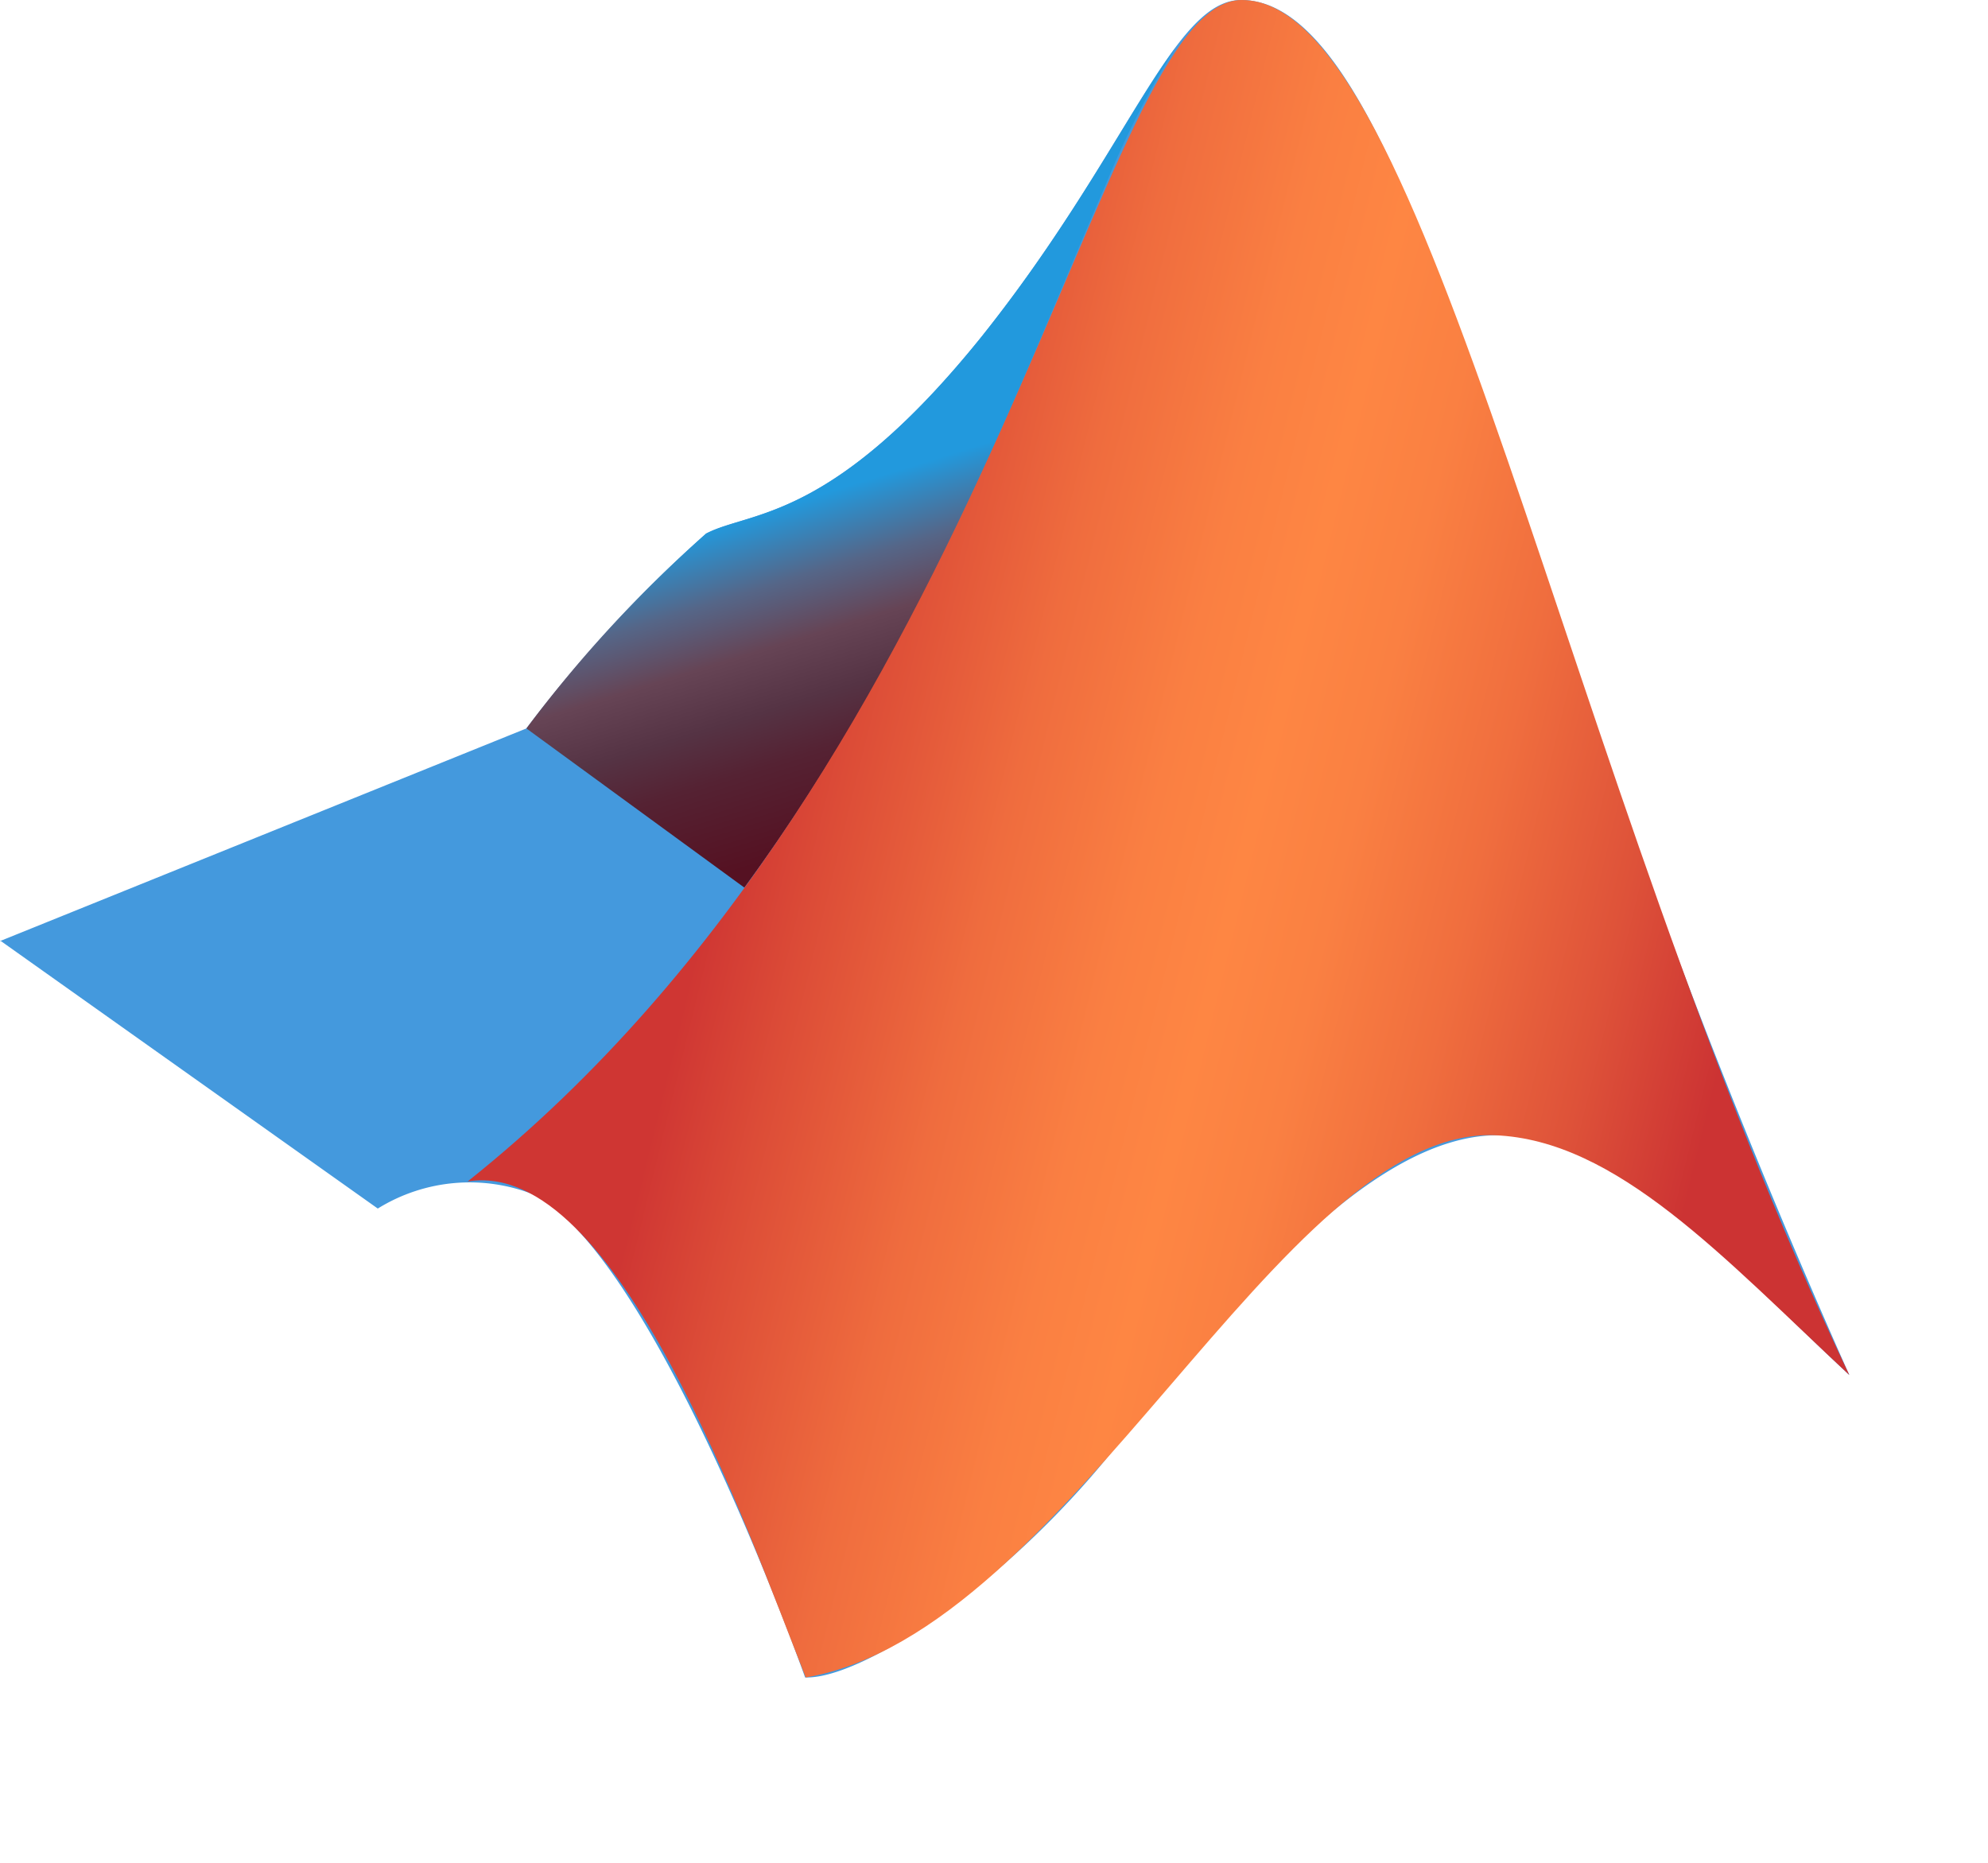 <svg viewBox="2 3.3 30.1 28.21" xmlns="http://www.w3.org/2000/svg">
	<linearGradient
		id="matlaba"
		gradientTransform="matrix(1 0 0 -1 0 32)"
		gradientUnits="userSpaceOnUse"
		x1="16.803"
		x2="15.013"
		y1="16.631"
		y2="22.411"
	>
		<stop offset="0" stop-color="#512" />
		<stop offset=".23" stop-color="#523" />
		<stop offset=".36" stop-color="#534" />
		<stop offset=".51" stop-color="#645" />
		<stop offset=".66" stop-color="#568" />
		<stop offset=".84" stop-color="#29d" />
	</linearGradient>
	<linearGradient
		id="matlabb"
		gradientUnits="userSpaceOnUse"
		x1="29.71"
		x2="11.71"
		y1="18.983"
		y2="14.563"
	>
		<stop offset=".081" stop-color="#c33" />
		<stop offset=".189" stop-color="#de5239" />
		<stop offset=".313" stop-color="#f06e3e" />
		<stop offset=".421" stop-color="#fa8042" />
		<stop offset=".5" stop-color="#fe8643" />
		<stop offset=".58" stop-color="#fa7f42" />
		<stop offset=".696" stop-color="#ef6c3e" />
		<stop offset=".833" stop-color="#dc4c37" />
		<stop offset=".916" stop-color="#cf3633" />
	</linearGradient>
	<path
		d="M2 17.55l7.97-3.22a20.7 20.7 0 0 1 2.72-2.95c.66-.35 1.9-.16 4.17-2.98 2.2-2.75 2.9-5.1 3.93-5.1 1.63 0 2.83 3.52 4.65 8.85A115.629 115.629 0 0 0 30 24.12c-1.9-1.77-3.52-3.68-5.37-3.63-1.72.04-3.63 2.08-5.72 4.7-1.66 2.1-3.86 3.54-4.72 3.51 0 0-2.22-6.28-4.08-7.3a2.641 2.641 0 0 0-2.39.2L2 17.54z"
		fill="#49d"
	/>
	<path
		d="M19.8 4.02c-.67.9-1.48 2.55-2.94 4.38-2.27 2.82-3.5 2.63-4.17 2.98a19.674 19.674 0 0 0-2.72 2.95l3.3 2.41c2.8-3.82 4.3-7.96 5.47-10.64a13.579 13.579 0 0 1 1.06-2.08z"
		fill="url(#matlaba)"
	/>
	<path
		d="M20.8 3.3c-2.18 0-3.67 11.48-11.72 17.89 2.26-.37 4.22 5.24 5.12 7.51 4-.68 7.2-8.33 10.43-8.21 1.85.07 3.47 1.86 5.37 3.63C25.66 15 23.63 3.3 20.8 3.3z"
		fill="url(#matlabb)"
	/>
</svg>
